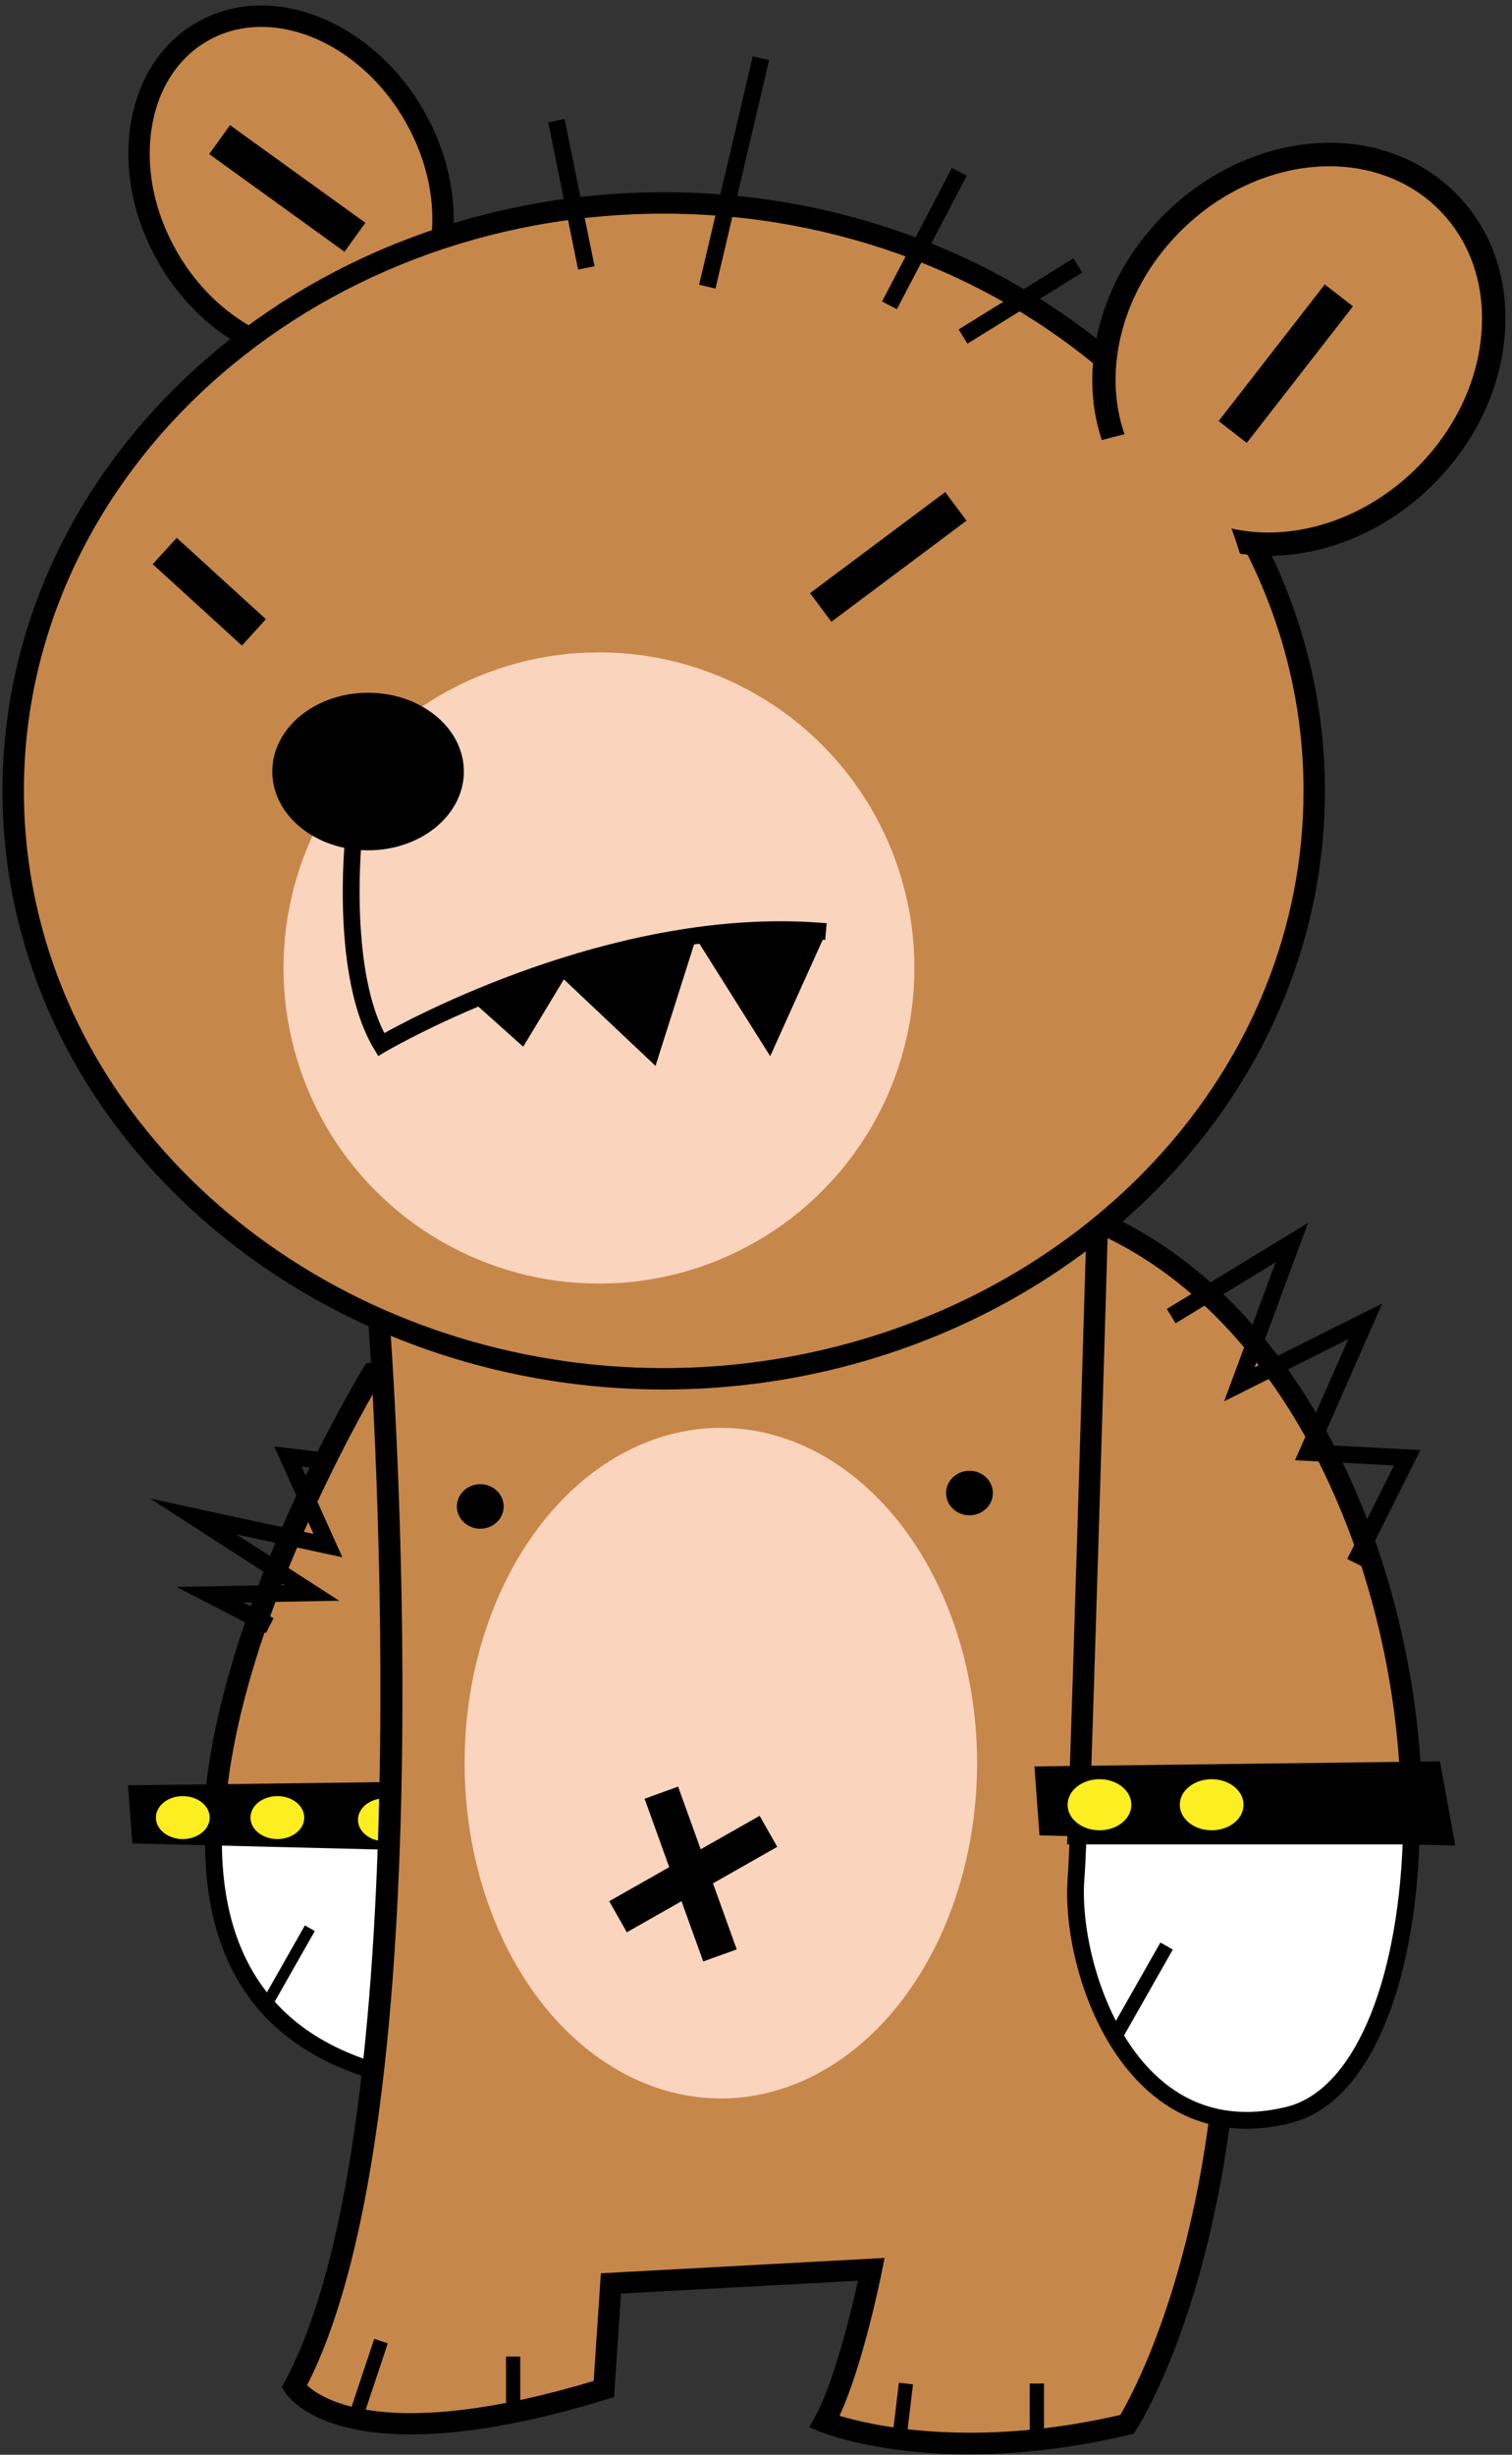 <?xml version="1.0" encoding="utf-8"?>
<!-- Generator: Adobe Illustrator 15.0.1, SVG Export Plug-In  -->
<!DOCTYPE svg PUBLIC "-//W3C//DTD SVG 1.1 Tiny//EN" "http://www.w3.org/Graphics/SVG/1.1/DTD/svg11-tiny.dtd">
<svg version="1.1" baseProfile="tiny"
	 xmlns="http://www.w3.org/2000/svg" xmlns:xlink="http://www.w3.org/1999/xlink" xmlns:a="http://ns.adobe.com/AdobeSVGViewerExtensions/3.0/"
	 x="0px" y="0px" width="212px" height="344px" viewBox="-0.35 -0.77 212 344" overflow="visible" xml:space="preserve">
<rect x="-0.35" y="-0.77" width="212" height="344" fill="#333333" stroke="none"/>
<defs>
</defs>
<path fill="#C6874A" d="M68.21,253.29c0.8-12.83,0.31-30.16-2.48-53.62l-9.22-8.61l-4.61,0.61c0,0-20.24,33.18-22.17,61.34
	C35.61,252.6,54.71,251.46,68.21,253.29z"/>
<path d="M69.61,254.99l-1.6-0.22c-4.87-0.66-10.98-0.99-18.17-0.99c-8.83,0-16.93,0.51-20.01,0.73l-1.72,0.12l0.12-1.72
	c1.93-28.21,21.55-60.66,22.38-62.02l0.37-0.61l6.02-0.8l10.14,9.46l0.06,0.54c2.55,21.4,3.39,39.53,2.49,53.89L69.61,254.99
	L69.61,254.99z M49.84,250.78c6.56,0,12.25,0.27,16.96,0.82c0.72-13.8-0.12-31.01-2.5-51.21l-8.3-7.75l-3.19,0.42
	c-2.66,4.53-19.09,33.32-21.45,58.34C35.22,251.16,42.26,250.78,49.84,250.78L49.84,250.78z"/>
<path fill="#FFFFFF" d="M29.73,253.02c-1.13,16.55,4.05,31.37,23.4,36.72c0,0,12.81,0.16,15.09-36.45
	C54.71,251.46,35.61,252.6,29.73,253.02z"/>
<path d="M53.12,290.91C53.12,290.91,53.12,290.91,53.12,290.91l-0.32-0.04c-17.48-4.83-25.64-17.6-24.25-37.93l0.07-1.02l1.02-0.07
	c3.1-0.22,11.28-0.74,20.2-0.74c7.31,0,13.54,0.34,18.52,1.01l1.08,0.15l-0.07,1.09C67.07,290.48,53.69,290.91,53.12,290.91
	L53.12,290.91z M30.84,254.12c-0.96,18.4,6.57,29.98,22.4,34.43c1.24-0.17,11.52-2.51,13.73-34.24c-4.69-0.57-10.45-0.86-17.12-0.86
	C41.85,253.46,34.46,253.88,30.84,254.12L30.84,254.12z"/>
<polygon points="18.2,257.56 67.32,258.77 65.51,248.82 17.6,249.42 "/>
<ellipse fill="#FCEE21" cx="25.28" cy="253.94" rx="3.77" ry="3.01"/>
<ellipse fill="#FCEE21" cx="38.54" cy="253.94" rx="3.77" ry="3.01"/>
<ellipse fill="#FCEE21" cx="53.61" cy="254.25" rx="3.77" ry="3.01"/>
<path fill="#C6874A" d="M52.74,183.68c0,0,8.55,112.18-11.84,150.01c0,0,6.91,11.52,43.43,0.33l0.99-14.8l36.52-1.97
	c0,0-2.96,14.81-6.58,21.39c0,0,16.12,6.58,42.44,0.33c0,0,36.19-55.27-5.59-168.76"/>
<path d="M135.55,343.17c-12.92,0-20.41-2.97-20.87-3.15l-1.56-0.64l0.81-1.48c2.71-4.93,5.1-14.89,6.02-19.06l-33.23,1.8
	l-0.97,14.51l-0.99,0.3c-37.21,11.4-44.84-0.48-45.15-0.99l-0.44-0.73l0.41-0.75c19.96-37.02,11.75-148.07,11.67-149.18l2.99-0.23
	c0.35,4.56,8.22,111.33-11.54,149.92c2.11,1.98,11.39,8.03,40.19-0.6l1.01-15.09l39.78-2.15l-0.38,1.9
	c-0.11,0.57-2.63,13.06-5.94,20.22c4.53,1.37,18.76,4.64,39.37-0.12c1.59-2.7,9.05-16.39,12.37-40.94
	c3.43-25.35,3.01-67.78-18.42-125.99l2.81-1.04c21.69,58.92,22.05,101.94,18.54,127.66c-3.83,28.02-12.73,41.86-13.1,42.44
	l-0.33,0.5l-0.58,0.14C149.38,342.47,141.82,343.17,135.55,343.17L135.55,343.17z"/>
<ellipse transform="matrix(0.867 -0.499 0.499 0.867 -7.258 23.548)" fill="#C6874A" cx="40.45" cy="25.36" rx="19.93" ry="25.02"/>
<path d="M44.61,50.72c-8.68,0-17.61-5.76-22.73-14.67c-3.5-6.09-4.9-12.91-3.94-19.22c0.98-6.43,4.28-11.57,9.3-14.45
	C29.97,0.8,33.02,0,36.3,0c8.68,0,17.61,5.76,22.73,14.67c3.5,6.09,4.9,12.91,3.94,19.22c-0.98,6.43-4.28,11.57-9.3,14.45
	C50.94,49.92,47.89,50.72,44.61,50.72L44.61,50.72z M36.3,3C33.55,3,31,3.66,28.73,4.98c-4.21,2.42-6.99,6.79-7.83,12.3
	c-0.86,5.64,0.41,11.77,3.58,17.27c4.6,8,12.51,13.17,20.13,13.17c2.75,0,5.29-0.66,7.57-1.98c4.21-2.42,6.99-6.79,7.83-12.3
	c0.86-5.64-0.41-11.77-3.58-17.27C51.83,8.17,43.93,3,36.3,3L36.3,3z"/>
<ellipse fill="#FBD4BD" cx="100.72" cy="246.31" rx="35.93" ry="46.99"/>
<path fill="#FFFFFF" d="M150.83,256.2c-0.11,2.77-0.21,4.94-0.31,6.28c-0.92,12.43,7.4,38.66,29.82,33.14
	c10.44-2.57,16.66-19.04,17.2-39.42H150.83z"/>
<path d="M174.44,297.54C174.44,297.54,174.44,297.54,174.44,297.54c-6.02,0-11.25-2.36-15.57-7c-7.06-7.6-10.13-19.91-9.52-28.15
	c0.09-1.26,0.2-3.36,0.31-6.24l0.04-1.13h49.04l-0.03,1.2c-0.59,22.39-7.53,37.92-18.09,40.52
	C178.5,297.28,176.42,297.54,174.44,297.54L174.44,297.54z M151.96,257.37c-0.09,2.33-0.18,4.07-0.27,5.19
	c-0.56,7.54,2.37,19.35,8.9,26.38c3.85,4.15,8.51,6.25,13.85,6.25c0,0,0,0,0,0c1.79,0,3.68-0.24,5.62-0.72
	c9.17-2.26,15.5-16.76,16.27-37.1H151.96L151.96,257.37z"/>
<path fill="#C6874A" d="M153.51,170.41c0,0-1.97,67.08-2.68,85.79h46.71C198.37,225,184.57,184.01,153.51,170.41z"/>
<path d="M199,257.7h-49.73l0.06-1.56c0.71-18.48,2.66-85.1,2.68-85.77l0.06-2.22l2.04,0.89c30.66,13.43,45.81,54.03,44.92,87.2
	L199,257.7L199,257.7z M152.39,254.7h43.68c0.38-31.13-13.48-68.4-41.12-81.97C154.61,184.28,153.06,236.5,152.39,254.7
	L152.39,254.7z"/>
<polygon points="47.95,34.51 28.98,20.82 31.9,16.77 50.88,30.45 47.95,34.51 "/>
<polygon points="98.25,274.1 90.03,251.3 94.73,249.6 102.95,272.41 98.25,274.1 "/>
<polygon points="87.54,270.01 85.07,265.66 106.16,253.69 108.63,258.04 87.54,270.01 "/>
<path fill="#C6874A" d="M92.71,27.67c-50.37,0-91.21,36.89-91.21,82.39c0,5.63,0.63,11.12,1.82,16.43
	c8.43,37.63,45.25,65.96,89.39,65.96c39.4,0,72.95-22.56,85.71-54.16c3.56-8.81,5.5-18.32,5.5-28.24
	C183.93,64.56,143.09,27.67,92.71,27.67z"/>
<path d="M92.71,193.95c-43.93,0-82.14-28.23-90.86-67.13C0.62,121.32,0,115.68,0,110.06C0,63.8,41.59,26.17,92.71,26.17
	c51.12,0,92.71,37.63,92.71,83.89c0,9.89-1.89,19.58-5.61,28.8C166.51,171.81,131.5,193.95,92.71,193.95L92.71,193.95z M92.71,29.17
	C43.24,29.17,3,65.46,3,110.06c0,5.4,0.6,10.82,1.78,16.1c8.41,37.54,45.39,64.79,87.93,64.79c37.58,0,71.47-21.39,84.32-53.22
	c3.58-8.86,5.39-18.17,5.39-27.68C182.43,65.46,142.18,29.17,92.71,29.17L92.71,29.17z"/>
<circle fill="#FBD4BD" cx="83.63" cy="134.88" r="44.23"/>
<polygon points="145.4,256.43 203.7,257.86 201.55,246.06 144.69,246.77 "/>
<ellipse fill="#FCEE21" cx="153.81" cy="252.14" rx="4.47" ry="3.58"/>
<ellipse fill="#FCEE21" cx="169.54" cy="252.14" rx="4.47" ry="3.58"/>
<polygon points="156.84,285.2 155.1,284.21 162.35,271.45 164.09,272.43 156.84,285.2 "/>
<polygon points="38,280.03 36.61,279.25 42.4,269.05 43.79,269.84 38,280.03 "/>
<polygon points="33.57,89.7 21.06,78.29 24.43,74.6 36.93,86 33.57,89.7 "/>
<polygon points="116.22,86.36 113.23,82.35 132.18,68.19 135.17,72.19 116.22,86.36 "/>
<ellipse cx="51.26" cy="107.35" rx="13.43" ry="11.04"/>
<path d="M78.18,134.94l-1.86,0.67l-10.26,4.09l6.95,6.21l5.7-9.44l12.85,12.13l5.68-17.89l10.4,16.53l7.74-17.15
	C115.38,130.08,86.36,127.62,78.18,134.94z"/>
<path d="M52.69,147.22l-0.6-1c-6.02-9.97-4.11-28.99-4.03-29.8l2.33,0.24c-0.02,0.18-1.78,17.76,3.15,27.34
	c5.74-3.17,34.09-17.87,62.02-15.39l-0.21,2.34C85,128.27,54,146.44,53.69,146.62L52.69,147.22L52.69,147.22z"/>
<polygon points="80.71,37.01 76.51,16.37 78.81,15.9 83.01,36.54 80.71,37.01 "/>
<polygon points="99.97,39.67 97.68,39.13 105.2,7.12 107.49,7.65 99.97,39.67 "/>
<polygon points="125.4,42.56 123.32,41.48 133.12,22.76 135.2,23.85 125.4,42.56 "/>
<polygon points="135.3,47.39 134.06,45.4 150.16,35.43 151.39,37.42 135.3,47.39 "/>
<polygon points="50.42,338.42 48.52,337.79 52.12,326.99 54.02,327.62 50.42,338.42 "/>
<polygon points="72.6,337.21 70.6,337.21 70.6,329.47 72.6,329.47 72.6,337.21 "/>
<polygon points="126.76,340.92 124.78,340.69 125.68,333.13 127.66,333.37 126.76,340.92 "/>
<polygon points="146.03,340.99 144.03,340.99 144.03,333.25 146.03,333.25 146.03,340.99 "/>
<ellipse cx="66.99" cy="210.34" rx="3.28" ry="3.12"/>
<ellipse cx="135.58" cy="208.46" rx="3.28" ry="3.12"/>
<polygon points="190.65,218.75 188.55,217.7 195.1,204.59 181.23,203.86 188.69,186.9 171.29,195.6 178.5,176.13 164.48,184.67 
	163.25,182.66 183.05,170.61 175.56,190.84 193.45,181.9 184.74,201.7 198.8,202.44 190.65,218.75 "/>
<polygon points="36.94,228.08 24.39,221.61 39.46,221.34 20.73,209.24 43.61,214.19 38.1,201.93 46.53,202.94 46.25,205.27 
	41.94,204.75 47.65,217.46 32.81,214.26 47.21,223.55 33.74,223.79 38.01,225.99 36.94,228.08 "/>
<ellipse transform="matrix(0.705 0.709 -0.709 0.705 87.717 -114.66)" fill="#C6874A" cx="181.77" cy="48.18" rx="25.07" ry="29.38"/>
<path d="M203.76,26.3c-4.53-4.55-10.81-7.06-17.68-7.06c-8.32,0-16.76,3.65-23.15,10.01c-5.84,5.81-9.4,13.23-10.03,20.89
	c-0.31,3.8,0.13,7.44,1.24,10.76c1.06-0.29,2.12-0.56,3.18-0.82c-1.03-2.97-1.45-6.23-1.17-9.67c0.56-6.88,3.79-13.57,9.07-18.83
	c5.78-5.75,13.38-9.05,20.85-9.05c5.99,0,11.45,2.17,15.36,6.1c4.38,4.4,6.49,10.57,5.93,17.35c-0.56,6.88-3.79,13.57-9.07,18.83
	c-5.78,5.75-13.38,9.05-20.84,9.05c-1.77,0-3.49-0.2-5.14-0.57c0.45,1.17,0.83,2.37,1.2,3.53c1.29,0.19,2.6,0.31,3.94,0.31
	c8.32,0,16.76-3.65,23.15-10.01c5.84-5.81,9.4-13.23,10.03-20.89C211.27,38.47,208.83,31.39,203.76,26.3z"/>
<polygon points="174.46,61.3 170.52,58.23 185.4,39.09 189.35,42.16 174.46,61.3 "/>
</svg>
